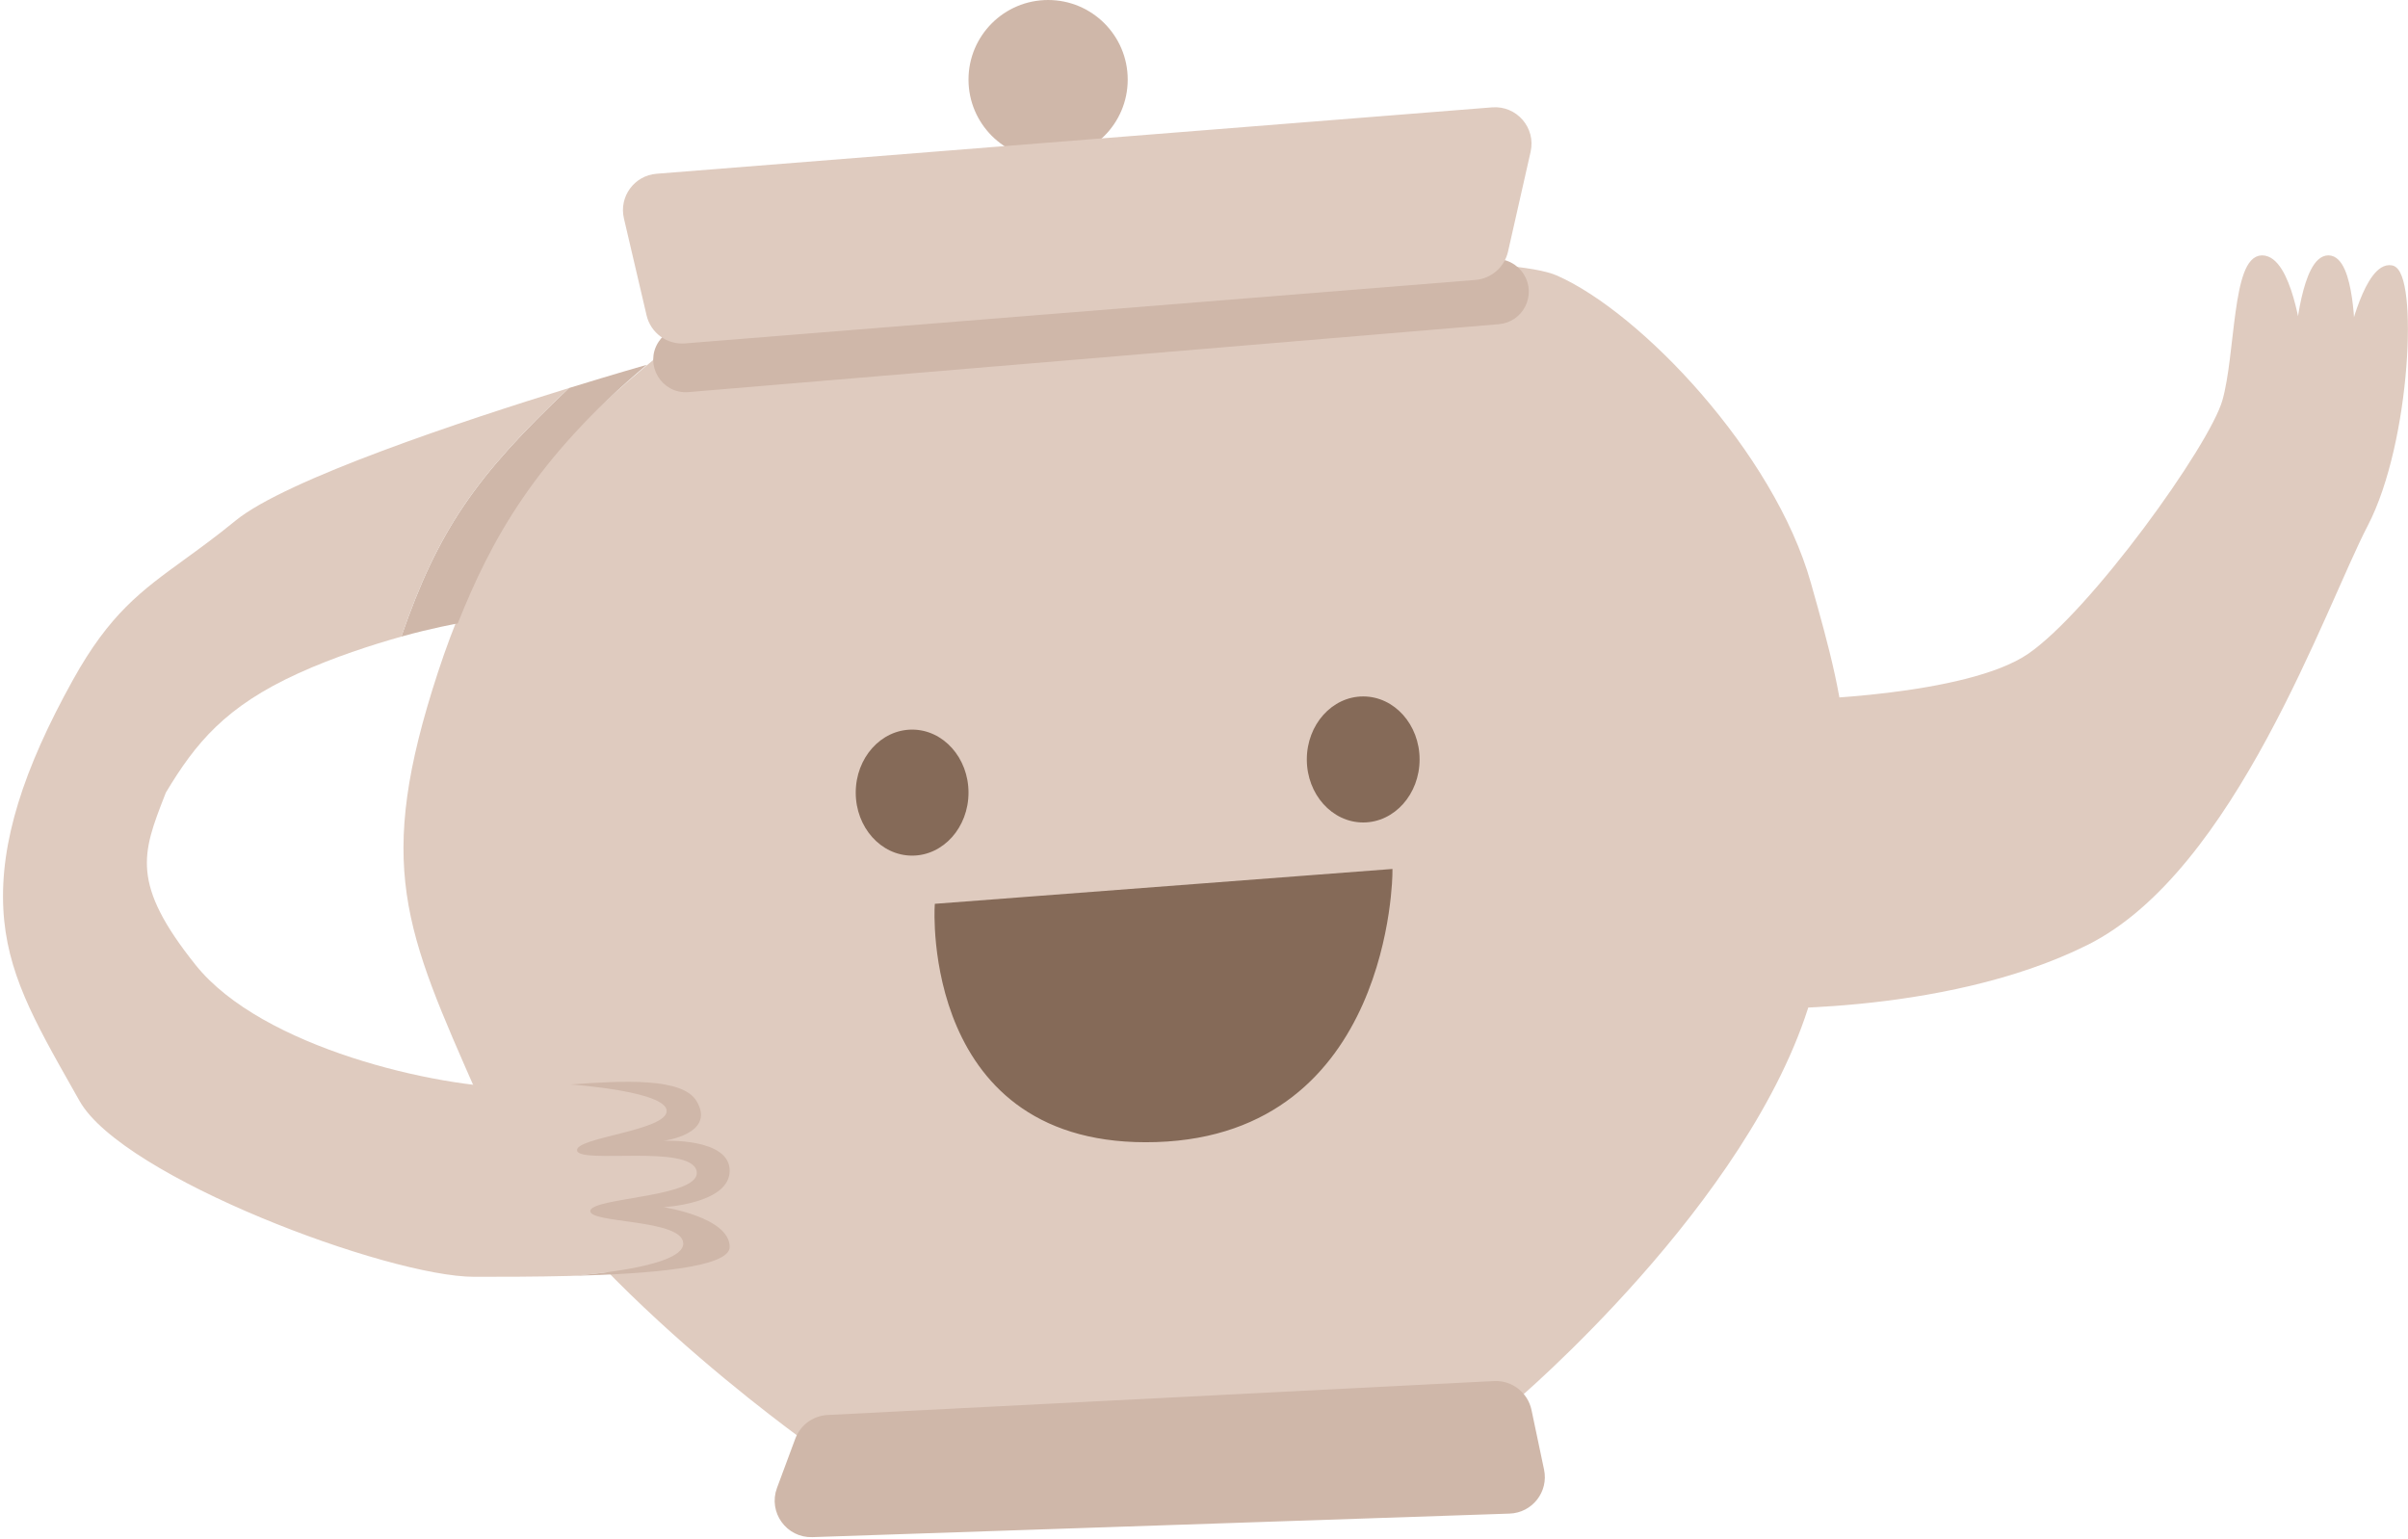 <svg width="363" height="232" viewBox="0 0 363 232" fill="none" xmlns="http://www.w3.org/2000/svg">
<path d="M228 211C228 211 263.5 181 272.5 150.5C281.5 120 278 107.5 272.5 88C267 68.5 247 47.5 234.5 42C222 36.5 114 42 102 52C90 62 76 72.5 66.5 101.5C57 130.5 61.5 140 72.5 165C83.5 190 122.5 217.5 122.5 217.5L228 211Z" fill="#DFCBBF" stroke="#DFCBBF"/>
<circle cx="158" cy="12" r="12" fill="#CFB7A9"/>
<path d="M124.787 213.833C122.792 213.934 121.049 215.213 120.354 217.085L117.596 224.51C116.358 227.844 118.898 231.368 122.452 231.248L227.549 227.701C230.655 227.596 232.914 224.714 232.273 221.674L230.38 212.681C229.873 210.273 227.69 208.592 225.233 208.717L124.787 213.833Z" fill="#CFB7A9" stroke="#CFB7A9"/>
<path d="M103.018 49.828C101.666 49.942 100.442 50.672 99.698 51.807V51.807C97.687 54.881 100.095 58.923 103.756 58.616L225.903 48.38C229.208 48.103 231.046 44.426 229.285 41.616V41.616C228.405 40.212 226.814 39.416 225.162 39.555L103.018 49.828Z" fill="#CFB7A9" stroke="#CFB7A9"/>
<path d="M222.366 41.706C224.546 41.531 226.36 39.959 226.842 37.826L230.249 22.773C230.993 19.485 228.337 16.418 224.976 16.685L99.013 26.695C95.963 26.938 93.844 29.838 94.541 32.817L97.956 47.43C98.519 49.839 100.759 51.474 103.225 51.276L222.366 41.706Z" fill="#DFCBBF" stroke="#DFCBBF"/>
<path d="M69 94C74 81.5 80.613 69.145 97.5 55C97.5 55 92.725 56.358 85.781 58.5C71.745 71.751 66.056 79.907 60.5 95.98C65.2 94.66 69 94 69 94Z" fill="#CFB7A9"/>
<path fill-rule="evenodd" clip-rule="evenodd" d="M85.781 58.5C71.745 71.751 66.056 79.907 60.5 95.98C56.052 97.229 50.349 99.069 45 101.5C34 106.5 29.5 112 25 119.5L24.829 119.939C21.438 128.65 19.664 133.205 29.5 145.5C39.5 158 66 164 78 164C81.479 164 82.74 163.736 86 163.5C86 163.5 100.5 164.5 100.5 167.5C100.5 170.5 86.5 171.5 87 173.5C87.5 175.5 104 172.5 105 176.5C106 180.5 89.5 180.5 89 182.5C88.5 184.5 103 183.712 103 187.5C103 191.288 86 192.367 86 192.367C80.721 192.5 75.514 192.5 71.5 192.5C58.5 192.5 18.5 177.5 12 166C11.697 165.463 11.398 164.935 11.103 164.415C5.089 153.794 0.977 146.533 0.5 137C-4.47035e-08 127 3.5 116 11 102.5C16.537 92.534 21.256 89.108 27.772 84.376C30.083 82.698 32.62 80.856 35.5 78.5C43.134 72.254 70.034 63.359 85.781 58.5Z" fill="#DFCBBF"/>
<path d="M110 188C110 183.5 100 182 100 182C100 182 110 181.5 110 176.5C110 171.5 100 172 100 172C100 172 108 171 105 166C102.87 162.45 93.984 162.921 86 163.5C86 163.5 100.5 164.5 100.5 167.5C100.5 170.5 86.5 171.5 87 173.5C87.5 175.5 104 172.5 105 176.5C106 180.5 89.5 180.5 89 182.5C88.5 184.5 103 183.712 103 187.5C103 191.288 86 192.367 86 192.367C97.817 192.071 110 191.11 110 188Z" fill="#CFB7A9"/>
<path d="M262 151.5C262 151.5 292.5 153 314.5 142C336.5 131 350 91.5 356.5 79C363 66.5 364 41.136 360.5 40.5C357 39.864 354.5 51 354.5 51C354.5 51 354.5 39 351 39C347.5 39 346.5 51 346.5 51C346.5 51 345 39 341 39C337 39 337.5 53.5 335.5 60.5C333.5 67.5 315.5 92.5 306 99C296.5 105.5 270.5 106 270.5 106C269 125 265 137 262 151.5Z" fill="#DFCBBF" stroke="#DFCBBF"/>
<ellipse cx="137.5" cy="119.5" rx="8.5" ry="9.5" fill="#856A58"/>
<ellipse cx="205.5" cy="114.5" rx="8.5" ry="9.5" fill="#856A58"/>
<path d="M209.408 131.549C209.408 131.549 209.304 170.571 174.299 171.686C139.294 172.802 141.396 136.731 141.396 136.731L209.408 131.549Z" fill="#856A58" stroke="#856A58"/>
</svg>
